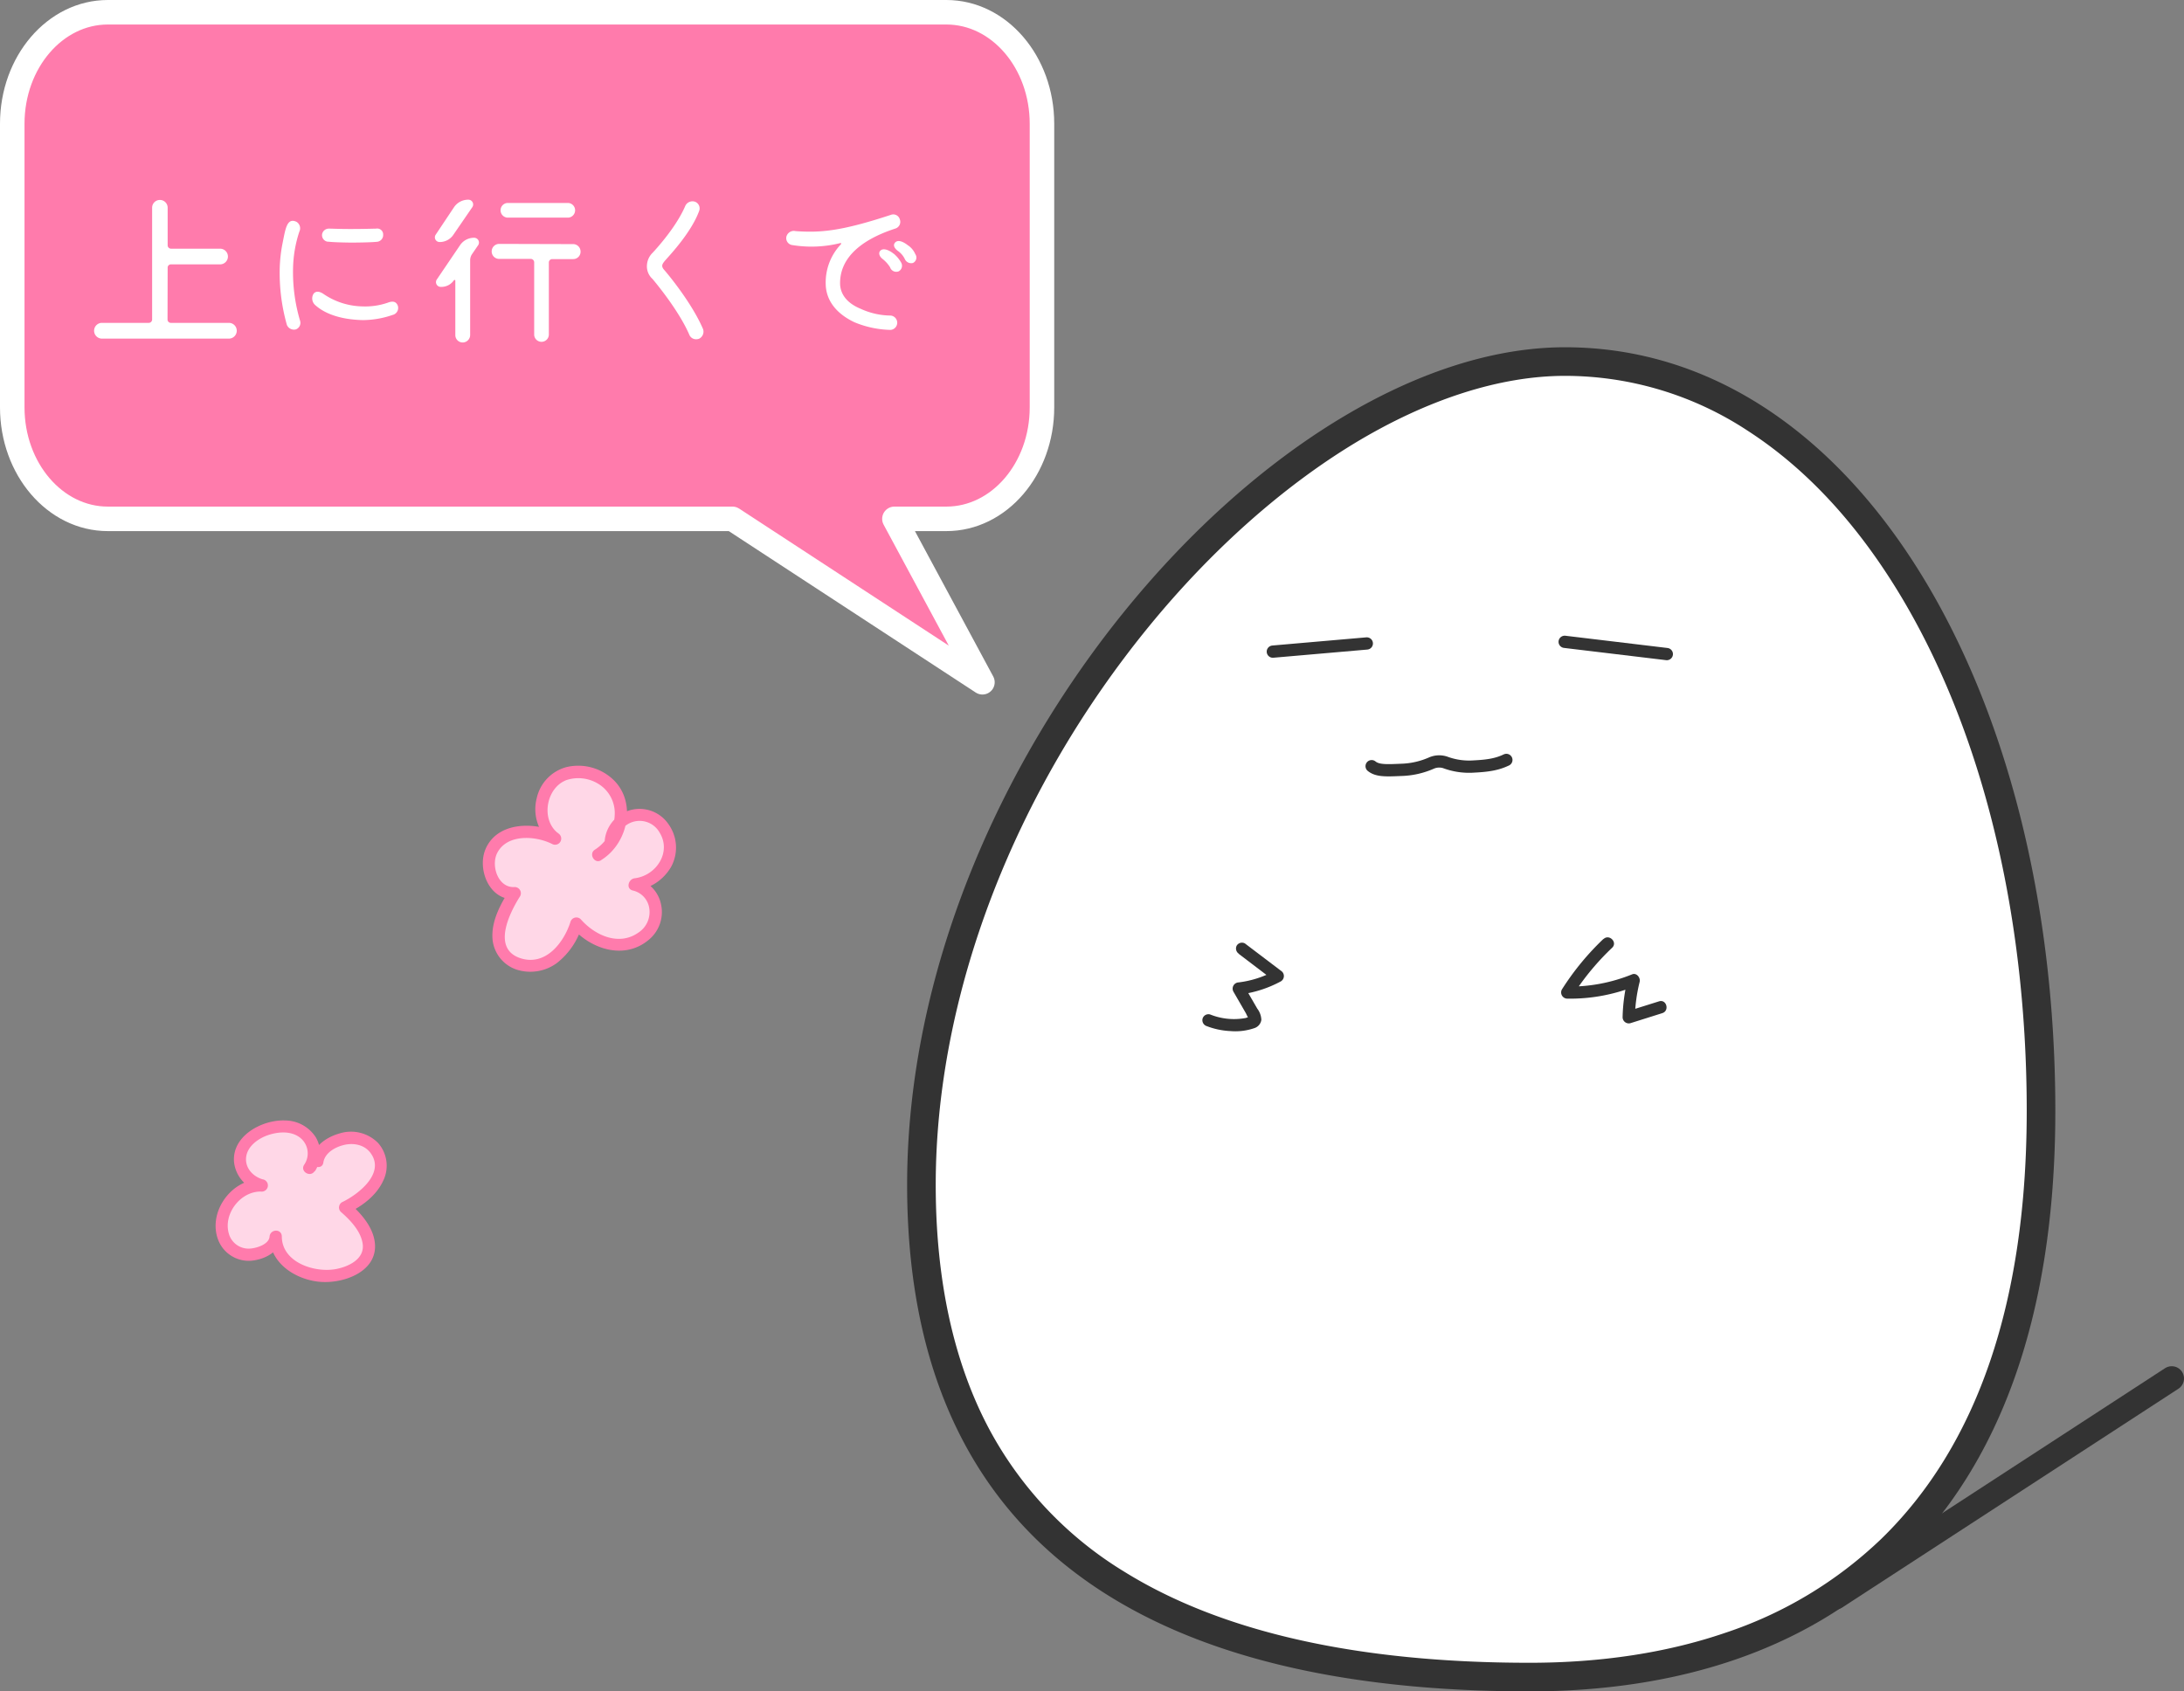<svg xmlns="http://www.w3.org/2000/svg" viewBox="0 0 534.49 414"><rect x="0" y="0" width="534.49" height="414" fill="#808080" stroke="none"/><defs><style>.cls-1,.cls-4{fill:none;stroke:#333;}.cls-1,.cls-4,.cls-7{stroke-linecap:round;stroke-linejoin:round;}.cls-1,.cls-7{stroke-width:6px;}.cls-2{fill:#fff;}.cls-3{fill:#333;}.cls-4{stroke-width:3px;}.cls-5{fill:#ffd7e7;}.cls-6,.cls-7{fill:#ff7bac;}.cls-7{stroke:#fff;}</style></defs><title>ueniikude</title><g id="レイヤー_1" data-name="レイヤー 1"><line class="cls-1" x1="449.21" y1="390.96" x2="531.49" y2="337.41"/><path class="cls-2" d="M374.32,410.5C275.57,410.5,225.5,370,225.5,290c0-47.11,19.34-97.77,53.06-139,32-39.14,71.06-62.51,104.44-62.51,32.58,0,62.29,18.86,83.66,53.1,21.16,33.89,32.81,80.17,32.81,130.3C499.47,392.49,421.06,410.5,374.32,410.5Z"/><path class="cls-3" d="M383,92a81.36,81.36,0,0,1,44.91,13.56c13.53,8.78,25.57,21.52,35.78,37.89C484.51,176.8,496,222.42,496,271.9c0,46.57-12,81.81-35.56,104.74a101.21,101.21,0,0,1-38.28,23.05c-14.2,4.85-30.29,7.31-47.81,7.31-42,0-75.31-7.48-99.12-22.24A91.42,91.42,0,0,1,242,349.64c-8.62-16.26-13-36.32-13-59.64,0-46.31,19.05-96.17,52.27-136.78,15.18-18.55,32.55-34,50.22-44.72C349.33,97.71,367.14,92,383,92m0-7C312,85,222,186.78,222,290s81.26,124,152.32,124S503,375.13,503,271.9,454.05,85,383,85Z"/><path class="cls-4" d="M311.61,183"/><path class="cls-4" d="M394.6,195.76"/><path class="cls-4" d="M335.68,187.54c1.4,1.14,3.5,1.07,7.22.9a19.66,19.66,0,0,0,7.45-1.68,4.75,4.75,0,0,1,3.33-.15,16.81,16.81,0,0,0,7.16,1c3.72-.18,5.8-.64,7.81-1.6"/><line class="cls-4" x1="382.92" y1="157.1" x2="407.92" y2="160.1"/><line class="cls-4" x1="334.5" y1="157.5" x2="311.5" y2="159.5"/><path class="cls-3" d="M303.2,233.51,312,240.2v-2.59a24.71,24.71,0,0,1-8.85,2.85,1.53,1.53,0,0,0-1.3,2.26l2.48,4.29.53.92c.18.31.43,1,.71,1.23l.13.24c.35-.43.4-.59.15-.47-.17-.07-.84.21-1,.25a15.69,15.69,0,0,1-8.7-.87,1.5,1.5,0,0,0-1.84,1,1.53,1.53,0,0,0,1,1.85,18.5,18.5,0,0,0,5.83,1.22,14.31,14.31,0,0,0,5.92-.75,2.5,2.5,0,0,0,1.63-2,4.81,4.81,0,0,0-1-2.75l-3.28-5.67-1.29,2.25a28.45,28.45,0,0,0,10.36-3.26,1.52,1.52,0,0,0,0-2.59l-8.82-6.69a1.51,1.51,0,0,0-2,.54,1.53,1.53,0,0,0,.54,2Z"/><path class="cls-3" d="M392.42,229.81a65.25,65.25,0,0,0-10.17,12.37,1.52,1.52,0,0,0,1.3,2.26,42.93,42.93,0,0,0,16.68-3.07l-1.85-1.85A42.58,42.58,0,0,0,397.1,249a1.52,1.52,0,0,0,1.9,1.45l7.81-2.46c1.83-.58,1.05-3.47-.8-2.89l-7.81,2.45,1.9,1.45a39.59,39.59,0,0,1,1.17-8.66c.26-1-.73-2.3-1.84-1.85a40.76,40.76,0,0,1-15.88,3l1.29,2.25a62.16,62.16,0,0,1,9.7-11.76c1.4-1.33-.72-3.45-2.12-2.12Z"/><path class="cls-5" d="M146.41,209.21c4.9-3,7.1-9.87,4.43-14.94s-10.05-7.06-14.7-3.72-4.89,11.37-.23,14.7c-4.77-2.5-11.39-2.47-14.82,1.68s-.45,12.19,4.9,11.64c-2.85,4.47-5.71,10.35-2.7,14.71,2.27,3.29,7.22,3.9,10.77,2.06s5.82-5.52,7-9.34a14.21,14.21,0,0,0,10,5.27c3.87.13,7.9-2.16,9.14-5.82s-1.09-8.33-4.91-9a9.81,9.81,0,0,0,8.57-7.43c.81-4-1.71-8.45-5.63-9.47s-8.49,2-8.74,6"/><path class="cls-6" d="M147.16,210.5c6.81-4.24,8.88-14.9,2.22-20.28a12.46,12.46,0,0,0-10.82-2.44,10.13,10.13,0,0,0-7.21,7.61,10.72,10.72,0,0,0,3.8,11.15l1.51-2.59c-5.6-2.84-14.84-2.94-17.8,3.8-2.19,5,.94,12.78,7.13,12.32l-1.29-2.25c-2.1,3.31-4.21,7.16-4.2,11.2a8.68,8.68,0,0,0,5.86,8.29,11,11,0,0,0,9.88-1.55,18,18,0,0,0,6.27-9.36l-2.51.66c4.72,5.39,13,8,18.92,2.85a8.78,8.78,0,0,0,2.85-8.57,8.15,8.15,0,0,0-6.1-6.3l-.4,2.94a11.72,11.72,0,0,0,9-5.85,9.85,9.85,0,0,0-.66-10.38A8.57,8.57,0,0,0,148,205.63c-.18,1.92,2.82,1.91,3,0a5.61,5.61,0,0,1,10.45-1.8c2.93,4.81-.88,10.52-6.15,11.15-1.52.19-2.21,2.59-.4,3a5.23,5.23,0,0,1,4,4.36,6,6,0,0,1-2.63,5.91c-4.8,3.42-10.69.7-14.16-3.26a1.51,1.51,0,0,0-2.5.66c-1.64,5.12-6.07,10.83-12.15,8.92-7.19-2.27-2.79-11.08-.18-15.19a1.52,1.52,0,0,0-1.3-2.26c-4.07.31-5.9-5.21-4.29-8.35,2.43-4.73,9.46-4.2,13.45-2.18a1.5,1.5,0,0,0,1.51-2.59c-4.44-3.31-3-11.31,2.1-13.1a9.34,9.34,0,0,1,8,1.17,8.37,8.37,0,0,1,3.69,7.39,10.51,10.51,0,0,1-4.83,8.5c-1.63,1-.13,3.62,1.51,2.59Z"/><path class="cls-5" d="M75.76,286a6.4,6.4,0,0,0-3.54-9.76c-4.29-1.42-10.34.72-12.56,4.44s-.2,8.31,4.21,9.53c-5.12-.19-9.21,4.78-9.58,9-.28,3.13,1,6.45,4.36,7.65s8.7-1,8.82-4.11c-.08,6.19,7.53,10.89,15.2,9.38a11.63,11.63,0,0,0,5.54-2.53c4.74-4.32.52-10.25-3.75-14,4.05-1.87,7.53-5,8.48-8.59a6.69,6.69,0,0,0-5.24-8.28c-4.1-.91-9.6,1.91-10,5.49"/><path class="cls-6" d="M77.05,286.71a7.9,7.9,0,0,0,.25-8.31,9,9,0,0,0-7.46-4.14C64.21,274,56.69,278,57.28,284.48a8.36,8.36,0,0,0,6.19,7.12l.4-2.94c-7.43-.1-13.37,8.48-10.26,15.34a8,8,0,0,0,8.68,4.48c3.07-.48,6.4-2.44,6.68-5.81H66C66,309,72,313,77.77,313.7c6.14.76,15.29-2.5,13.87-10.16-.67-3.61-3.46-6.7-6.12-9.05l-.3,2.36c3.48-1.65,6.92-4.25,8.56-7.84a8.38,8.38,0,0,0-1.26-9.25,9.31,9.31,0,0,0-9.44-2.32c-3,.83-6.34,3-6.84,6.34-.29,1.89,2.6,2.7,2.89.79.35-2.3,2.68-3.67,4.75-4.24,2.38-.66,5.14-.27,6.73,1.79,3.85,5-2.94,10.26-6.9,12.14a1.51,1.51,0,0,0-.31,2.36c2.29,2,5,4.76,5.38,8,.38,3.63-3.54,5.43-6.51,6-5.21,1-13.25-1.57-13.3-7.93,0-2-2.84-1.9-3,0s-3.17,2.81-4.7,2.92A5,5,0,0,1,56,301.94c-1.39-4.82,2.84-10.35,7.85-10.28a1.51,1.51,0,0,0,.4-3c-2.42-.72-4.37-2.87-4-5.52s3-4.51,5.43-5.32,5.55-1.05,7.73.63a4.89,4.89,0,0,1,1,6.69c-1,1.64,1.56,3.14,2.59,1.52Z"/></g><g id="レイヤー_2" data-name="レイヤー 2"><path class="cls-7" d="M231.61,3H26.39C13.47,3,3,15.22,3,30.29V99.71C3,114.78,13.47,127,26.39,127H179.25l61.18,40-21.54-40h12.72C244.53,127,255,114.78,255,99.71V30.29C255,15.22,244.53,3,231.61,3Z"/><path class="cls-2" d="M41,78.24a.82.82,0,0,0,.83.79H56.15a1.93,1.93,0,0,1,0,3.85H24.82a1.93,1.93,0,0,1,0-3.85H36.39a.83.83,0,0,0,.84-.79V50.84a1.9,1.9,0,1,1,3.8,0v9.23a.83.83,0,0,0,.83.8h12a1.92,1.92,0,0,1,0,3.84h-12a.79.79,0,0,0-.83.79Z"/><path class="cls-2" d="M72.51,54.27a1.84,1.84,0,0,1,.75,2.42,30.51,30.51,0,0,0-1.54,8.94,41.77,41.77,0,0,0,1.71,12.86,1.71,1.71,0,0,1-1,2.13,1.87,1.87,0,0,1-2.22-1.09,46.77,46.77,0,0,1-1.75-14,37.1,37.1,0,0,1,.67-5.89C69.84,56.15,70.17,53.22,72.51,54.27ZM79.24,72a17.44,17.44,0,0,0,9.52,3,16.91,16.91,0,0,0,6.14-.91c1-.38,2-.46,2.46.75a1.76,1.76,0,0,1-1.29,2.25,22.43,22.43,0,0,1-7.31,1.26c-7.31-.17-10.48-2.68-11.53-3.6a2.18,2.18,0,0,1-.5-2.84C77.23,71.27,78.07,71.18,79.24,72Zm1-12.83a1.62,1.62,0,0,1-1.42-1.79,1.67,1.67,0,0,1,1.67-1.42c1.3,0,3.8.21,11.57,0a1.45,1.45,0,0,1,1.71,1.5,1.65,1.65,0,0,1-1.38,1.71c-1.08.13-3.88.21-6.64.21C84.42,59.36,81.7,59.32,80.28,59.15Z"/><path class="cls-2" d="M114.61,48.88a1.17,1.17,0,0,1,1,1.8l-4.64,6.76a4,4,0,0,1-3.34,1.8,1.15,1.15,0,0,1-1-1.8l4.51-6.76A4.18,4.18,0,0,1,114.61,48.88ZM112.6,60a4.11,4.11,0,0,1,3.43-1.8,1.17,1.17,0,0,1,1,1.8l-1.51,2.21a2.68,2.68,0,0,0-.46,1.5V82a1.84,1.84,0,0,1-1.83,1.83,1.81,1.81,0,0,1-1.8-1.83V68.68c0-.17-.21-.21-.34-.09a3.69,3.69,0,0,1-3,1.63h-.25a1.16,1.16,0,0,1-.92-1.84Zm27.65-.25a1.82,1.82,0,0,1,1.83,1.83,1.8,1.8,0,0,1-1.83,1.84h-5.14a.83.83,0,0,0-.79.84V82a1.8,1.8,0,0,1-3.59,0V64.21a.85.85,0,0,0-.84-.84h-7.73a1.82,1.82,0,0,1-1.83-1.84,1.84,1.84,0,0,1,1.83-1.83Zm-1.17-10.07a1.8,1.8,0,0,1,0,3.59H124.17a1.8,1.8,0,0,1,0-3.59Z"/><path class="cls-2" d="M167.72,50.38a1.94,1.94,0,0,1,2.38-1,1.74,1.74,0,0,1,1,2.26c-1.83,5-6.59,10.19-8.35,12.15-.63.79-1,1.25-.33,2.13,1.33,1.5,7,8.44,9.65,14.66a1.94,1.94,0,0,1-1,2.34,2.38,2.38,0,0,1-.66.12,1.78,1.78,0,0,1-1.67-1c-2.43-5.72-7.9-12.4-9.07-13.78a4.14,4.14,0,0,1-1.33-3.51,4.58,4.58,0,0,1,1.42-2.92C163.13,58.15,166.18,54,167.72,50.38Z"/><path class="cls-2" d="M218,52.6a1.66,1.66,0,0,1,2.21,1.08,1.72,1.72,0,0,1-1.08,2.26c-9.23,3-13.74,7.77-13.53,13.74.16,2.5,1.83,4.59,5,5.89a17.92,17.92,0,0,0,7.35,1.67,1.76,1.76,0,0,1,0,3.51,24.29,24.29,0,0,1-8.86-1.88c-4.21-2-6.76-5.06-7-8.94v-.08a13.58,13.58,0,0,1,3.72-10.07c.12-.17,0-.33-.13-.29A29.06,29.06,0,0,1,194,60a1.71,1.71,0,0,1-1.55-2.05,1.88,1.88,0,0,1,2.26-1.38C200.75,57,205.81,56.61,218,52.6Zm.71,9.48a8.11,8.11,0,0,1,1.84,2.21,1.55,1.55,0,0,1-.63,2.13,1.59,1.59,0,0,1-2.09-1,8.14,8.14,0,0,0-1.79-2c-.63-.46-1.13-1.25-.71-1.92C216.12,60.41,217.92,61.45,218.67,62.08Zm3.55-2A5,5,0,0,1,224,62.2a1.46,1.46,0,0,1-.58,2.17,1.7,1.7,0,0,1-2-1,5.19,5.19,0,0,0-1.75-2c-.63-.5-1.17-1.21-.71-1.88C219.76,58.36,221.47,59.45,222.22,60.07Z"/></g></svg>